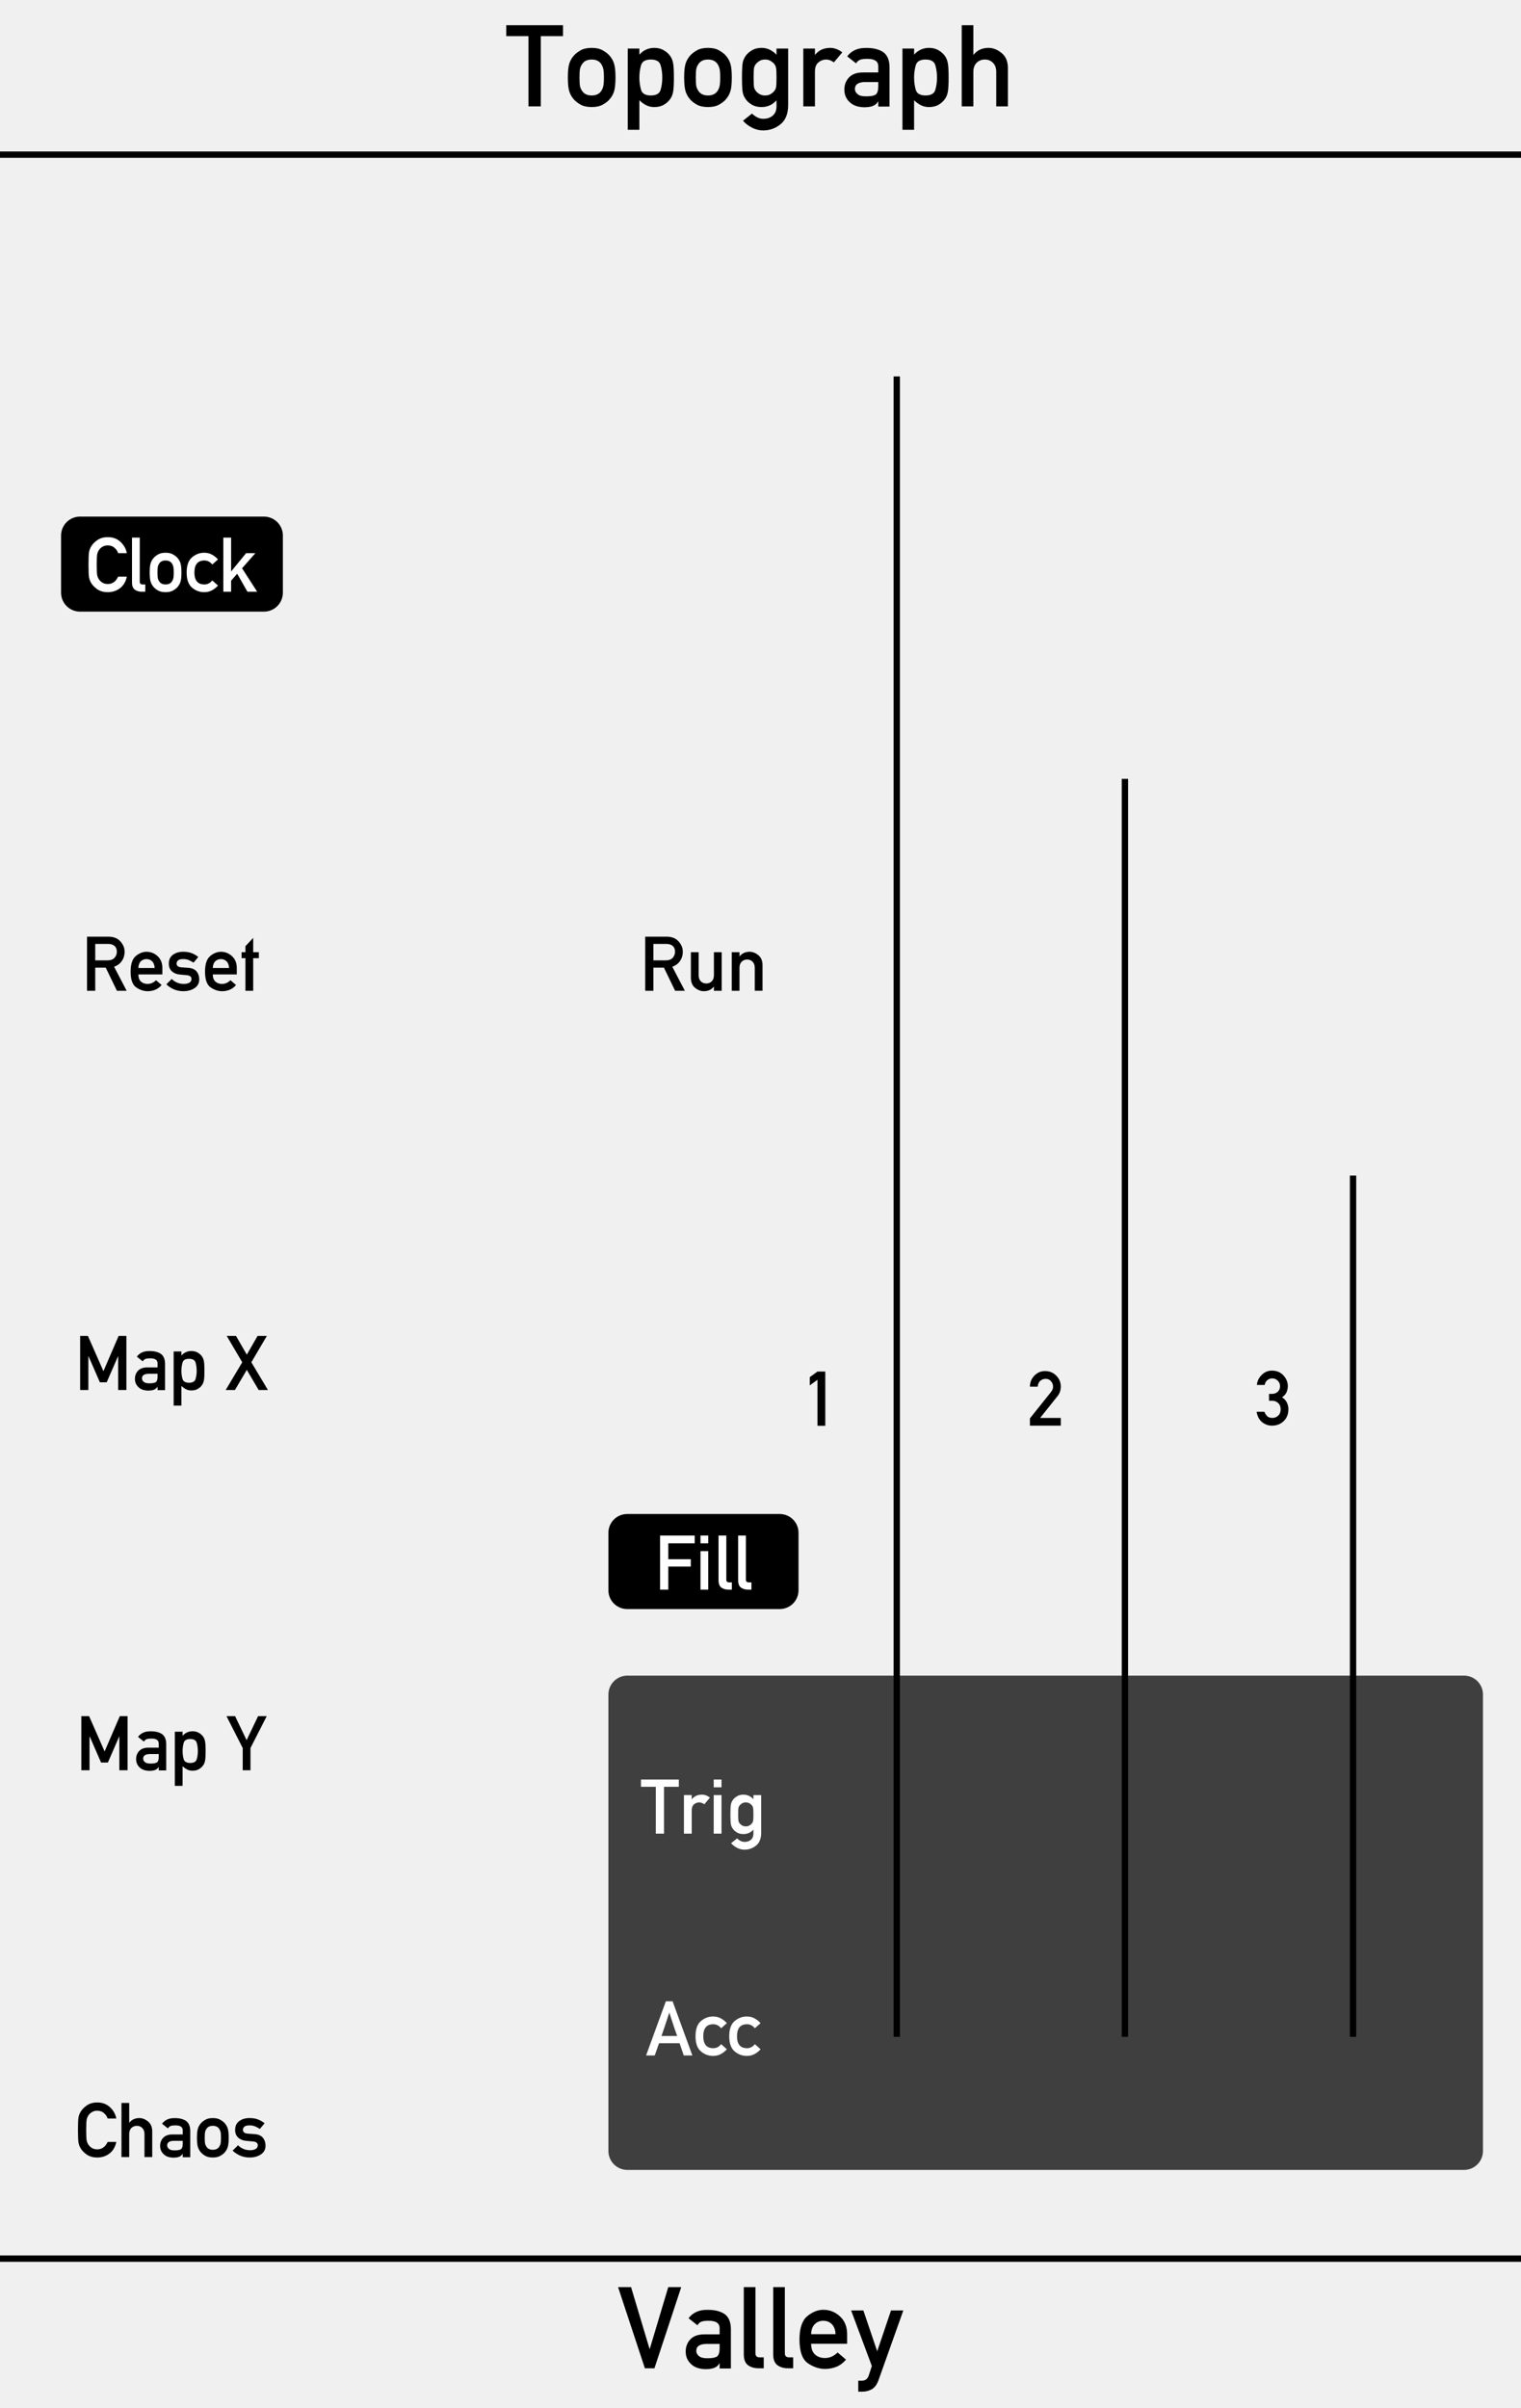 <?xml version="1.0" encoding="UTF-8" standalone="no"?>
<!-- Generator: Adobe Illustrator 19.0.0, SVG Export Plug-In . SVG Version: 6.00 Build 0)  -->

<svg
   xmlns:dc="http://purl.org/dc/elements/1.1/"
   xmlns:cc="http://creativecommons.org/ns#"
   xmlns:rdf="http://www.w3.org/1999/02/22-rdf-syntax-ns#"
   xmlns:svg="http://www.w3.org/2000/svg"
   xmlns="http://www.w3.org/2000/svg"
   xmlns:sodipodi="http://sodipodi.sourceforge.net/DTD/sodipodi-0.dtd"
   xmlns:inkscape="http://www.inkscape.org/namespaces/inkscape"
   version="1.1"
   id="svg8"
   inkscape:version="0.92.2 5c3e80d, 2017-08-06"
   sodipodi:docname="TopographPanelWhite.svg"
   x="0px"
   y="0px"
   width="240px"
   height="380px"
   viewBox="-177 230.9 240 380"
   style="enable-background:new -177 230.9 240 380;"
   xml:space="preserve"><defs
     id="defs863" /><style
     type="text/css"
     id="style815">
	.st0{fill:#1D1D1D;}
	.st1{fill:none;stroke:#FFFFFF;stroke-miterlimit:10;}
	.st2{fill:#3F3F3F;}
	.st3{fill:#FFE100;}
	.st4{fill:#FFFFFF;}
	.st5{font-family:'AlteDIN1451Mittelschrift';}
	.st6{font-size:18px;}
	.st7{font-size:12px;}
</style><path
     style="fill:#f0f0f0;fill-opacity:1"
     d="M -177,230.9 H 63 v 380 h -240 z"
     id="rect817" /><sodipodi:namedview
     inkscape:snap-bbox-edge-midpoints="true"
     inkscape:document-units="mm"
     inkscape:window-y="1"
     inkscape:bbox-nodes="true"
     inkscape:window-x="0"
     inkscape:snap-bbox="true"
     inkscape:window-width="1920"
     inkscape:snap-page="true"
     inkscape:pageopacity="0.0"
     inkscape:window-height="1151"
     inkscape:window-maximized="1"
     inkscape:pageshadow="2"
     inkscape:current-layer="svg8"
     borderopacity="1.0"
     bordercolor="#666666"
     showgrid="false"
     inkscape:zoom="4.1413608"
     id="base"
     units="px"
     pagecolor="#ffffff"
     inkscape:cx="79.395826"
     inkscape:cy="316.50646"
     showguides="false"
     inkscape:snap-global="true" /><path
     style="fill:none;stroke:#000000;stroke-miterlimit:10;stroke-opacity:1"
     d="M 63,587.3 H -177"
     id="line820" /><path
     style="fill:none;stroke:#000000;stroke-miterlimit:10;stroke-opacity:1"
     d="M 63,255.3 H -177"
     id="line822" /><path
     style="fill:#3f3f3f;fill-opacity:1;stroke-width:1"
     d="M -78,495.3 H 54 c 1.662,0 3,1.338 3,3 V 570.3 c 0,1.662 -1.338,3 -3,3 H -78 c -1.662,0 -3,-1.338 -3,-3 v -72 c 0,-1.662 1.338,-3 3,-3 z"
     id="rect1086" /><path
     style="fill:#000000;fill-opacity:1;stroke-width:1"
     d="m -78.033,469.8 h 24.065 c 1.644,0 2.967,1.323 2.967,2.967 v 9.065 c 0,1.644 -1.323,2.967 -2.967,2.967 H -78.033 C -79.677,484.8 -81,483.477 -81,481.833 v -9.065 c 0,-1.644 1.323,-2.967 2.967,-2.967 z"
     id="rect867" /><g
     aria-label="Topograph"
     transform="matrix(1 0 0 1 -97.153 247.677)"
     style="font-size:18px;font-family:AlteDIN1451Mittelschrift;fill:#000000;fill-opacity:1"
     id="text828"><path
       d="M 3.542,0.009 V -11.074 H 0.035 v -1.723 H 8.991 v 1.723 H 5.484 V 0.009 Z"
       style="font-size:18px;font-family:AlteDIN1451Mittelschrift;fill:#000000;fill-opacity:1"
       id="path1182" /><path
       d="m 9.756,-4.562 q 0,-1.468 0.229,-2.188 0.229,-0.721 0.756,-1.301 0.378,-0.413 1.037,-0.791 0.668,-0.378 1.74,-0.378 1.055,0 1.723,0.378 0.668,0.378 1.046,0.791 0.527,0.58 0.756,1.301 0.229,0.721 0.229,2.188 0,1.494 -0.229,2.215 -0.229,0.721 -0.756,1.301 -0.378,0.422 -1.046,0.791 -0.668,0.369 -1.723,0.369 -1.072,0 -1.74,-0.369 -0.659,-0.369 -1.037,-0.791 Q 10.213,-1.626 9.984,-2.347 9.756,-3.067 9.756,-4.562 Z m 5.687,0.018 q 0,-0.993 -0.105,-1.397 -0.097,-0.404 -0.343,-0.773 -0.483,-0.668 -1.477,-0.668 -1.011,0 -1.477,0.668 -0.264,0.369 -0.36,0.773 -0.088,0.404 -0.088,1.38 0,1.002 0.088,1.415 0.097,0.404 0.36,0.765 0.466,0.668 1.477,0.668 0.993,0 1.477,-0.668 0.246,-0.36 0.343,-0.765 0.105,-0.404 0.105,-1.397 z"
       style="font-size:18px;font-family:AlteDIN1451Mittelschrift;fill:#000000;fill-opacity:1"
       id="path1184" /><path
       d="M 19.204,3.7 V -9.114 h 1.837 V -8.156 q 0.958,-1.063 2.355,-1.063 0.835,0 1.441,0.343 0.606,0.334 1.002,0.844 0.378,0.492 0.51,1.151 0.141,0.65 0.141,2.338 0,1.679 -0.141,2.338 -0.132,0.659 -0.51,1.143 -0.396,0.519 -1.002,0.853 -0.606,0.325 -1.441,0.325 -0.712,0 -1.283,-0.29 -0.562,-0.29 -1.072,-0.782 V 3.7 Z m 3.639,-5.414 q 1.292,0 1.547,-0.888 0.264,-0.888 0.264,-1.942 0,-1.055 -0.264,-1.942 -0.255,-0.896 -1.547,-0.896 -1.292,0 -1.547,0.923 -0.255,0.923 -0.255,1.916 0,0.993 0.255,1.916 0.255,0.914 1.547,0.914 z"
       style="font-size:18px;font-family:AlteDIN1451Mittelschrift;fill:#000000;fill-opacity:1"
       id="path1186" /><path
       d="m 28.107,-4.562 q 0,-1.468 0.229,-2.188 0.229,-0.721 0.756,-1.301 0.378,-0.413 1.037,-0.791 0.668,-0.378 1.74,-0.378 1.055,0 1.723,0.378 0.668,0.378 1.046,0.791 0.527,0.58 0.756,1.301 0.229,0.721 0.229,2.188 0,1.494 -0.229,2.215 -0.229,0.721 -0.756,1.301 -0.378,0.422 -1.046,0.791 -0.668,0.369 -1.723,0.369 -1.072,0 -1.74,-0.369 -0.659,-0.369 -1.037,-0.791 -0.527,-0.58 -0.756,-1.301 -0.229,-0.721 -0.229,-2.215 z m 5.687,0.018 q 0,-0.993 -0.105,-1.397 -0.097,-0.404 -0.343,-0.773 -0.483,-0.668 -1.477,-0.668 -1.011,0 -1.477,0.668 -0.264,0.369 -0.36,0.773 -0.088,0.404 -0.088,1.38 0,1.002 0.088,1.415 0.097,0.404 0.36,0.765 0.466,0.668 1.477,0.668 0.993,0 1.477,-0.668 0.246,-0.36 0.343,-0.765 0.105,-0.404 0.105,-1.397 z"
       style="font-size:18px;font-family:AlteDIN1451Mittelschrift;fill:#000000;fill-opacity:1"
       id="path1188" /><path
       d="m 42.68,0 v -0.94 q -0.958,1.055 -2.355,1.055 -0.896,0 -1.503,-0.352 -0.598,-0.36 -0.905,-0.756 -0.396,-0.51 -0.545,-1.081 -0.141,-0.571 -0.141,-2.47 0,-1.898 0.141,-2.47 0.149,-0.571 0.545,-1.09 0.308,-0.387 0.905,-0.747 0.606,-0.369 1.503,-0.369 1.336,0 2.355,1.081 v -0.976 h 1.837 v 8.912 q 0,2.057 -1.204,3.032 -1.195,0.976 -2.751,0.976 -0.879,0 -1.723,-0.422 -0.844,-0.422 -1.45,-1.107 L 38.812,1.143 q 0.334,0.334 0.791,0.58 0.466,0.246 0.993,0.246 0.914,0 1.494,-0.51 Q 42.68,0.949 42.68,0 Z m -3.612,-4.544 q 0,1.099 0.053,1.459 0.062,0.36 0.308,0.668 0.185,0.246 0.545,0.475 0.36,0.229 0.914,0.229 0.536,0 0.888,-0.229 0.36,-0.229 0.554,-0.475 0.237,-0.308 0.29,-0.668 0.062,-0.36 0.062,-1.459 0,-1.099 -0.062,-1.459 -0.053,-0.36 -0.29,-0.677 -0.193,-0.237 -0.554,-0.466 -0.352,-0.237 -0.888,-0.237 -0.554,0 -0.914,0.237 -0.36,0.229 -0.545,0.466 -0.246,0.316 -0.308,0.677 -0.053,0.36 -0.053,1.459 z"
       style="font-size:18px;font-family:AlteDIN1451Mittelschrift;fill:#000000;fill-opacity:1"
       id="path1190" /><path
       d="M 46.907,0.009 V -9.114 h 1.837 v 0.976 h 0.035 q 0.853,-1.081 2.373,-1.081 1.002,0 1.907,0.703 l -1.327,1.582 q -0.598,-0.448 -1.213,-0.448 -0.677,0 -1.23,0.457 -0.545,0.448 -0.545,1.45 v 5.484 z"
       style="font-size:18px;font-family:AlteDIN1451Mittelschrift;fill:#000000;fill-opacity:1"
       id="path1192" /><path
       d="m 58.737,0.044 v -0.809 h -0.035 q -0.255,0.475 -0.765,0.686 -0.545,0.229 -1.424,0.229 -1.512,-0.035 -2.285,-0.809 -0.844,-0.773 -0.844,-1.978 0,-1.143 0.729,-1.916 0.729,-0.773 2.153,-0.791 h 2.47 v -0.967 q 0.009,-1.213 -1.819,-1.178 -0.633,0 -1.055,0.141 -0.413,0.185 -0.624,0.571 l -1.406,-1.107 q 1.02,-1.362 2.997,-1.327 1.661,-0.018 2.672,0.65 0.993,0.694 1.011,2.355 v 6.249 z m 0,-3.208 v -0.668 h -2.136 q -1.564,0.044 -1.547,1.107 0,0.457 0.404,0.791 0.387,0.36 1.274,0.36 1.125,0.018 1.582,-0.272 0.422,-0.29 0.422,-1.318 z"
       style="font-size:18px;font-family:AlteDIN1451Mittelschrift;fill:#000000;fill-opacity:1"
       id="path1194" /><path
       d="M 62.552,3.7 V -9.114 h 1.837 V -8.156 q 0.958,-1.063 2.355,-1.063 0.835,0 1.441,0.343 0.606,0.334 1.002,0.844 0.378,0.492 0.51,1.151 0.141,0.65 0.141,2.338 0,1.679 -0.141,2.338 -0.132,0.659 -0.51,1.143 -0.396,0.519 -1.002,0.853 -0.606,0.325 -1.441,0.325 -0.712,0 -1.283,-0.29 -0.562,-0.29 -1.072,-0.782 V 3.7 Z m 3.639,-5.414 q 1.292,0 1.547,-0.888 0.264,-0.888 0.264,-1.942 0,-1.055 -0.264,-1.942 -0.255,-0.896 -1.547,-0.896 -1.292,0 -1.547,0.923 -0.255,0.923 -0.255,1.916 0,0.993 0.255,1.916 0.255,0.914 1.547,0.914 z"
       style="font-size:18px;font-family:AlteDIN1451Mittelschrift;fill:#000000;fill-opacity:1"
       id="path1196" /><path
       d="M 71.903,0.009 V -12.797 h 1.837 v 4.658 h 0.035 q 0.853,-1.081 2.373,-1.081 1.063,0 2.048,0.809 0.993,0.809 0.993,2.355 V 0.009 H 77.353 V -5.423 q 0,-0.923 -0.519,-1.441 -0.51,-0.519 -1.274,-0.519 -0.791,0 -1.31,0.519 -0.51,0.519 -0.51,1.441 v 5.432 z"
       style="font-size:18px;font-family:AlteDIN1451Mittelschrift;fill:#000000;fill-opacity:1"
       id="path1198" /></g><g
     aria-label="Valley"
     transform="matrix(1 0 0 1 -79.508 604.591)"
     style="font-size:18px;font-family:AlteDIN1451Mittelschrift;fill:#000000;fill-opacity:1"
     id="text830"><path
       d="M 4.263,0.009 0.035,-12.797 H 2.083 l 2.918,9.747 h 0.035 L 7.954,-12.797 H 10.002 L 5.774,0.009 Z"
       style="font-size:18px;font-family:AlteDIN1451Mittelschrift;fill:#000000;fill-opacity:1"
       id="path1118" /><path
       d="m 16.058,0.044 v -0.809 h -0.035 q -0.255,0.475 -0.765,0.686 -0.545,0.229 -1.424,0.229 -1.512,-0.035 -2.285,-0.809 -0.844,-0.773 -0.844,-1.978 0,-1.143 0.729,-1.916 0.729,-0.773 2.153,-0.791 h 2.47 v -0.967 q 0.009,-1.213 -1.819,-1.178 -0.633,0 -1.055,0.141 -0.413,0.185 -0.624,0.571 l -1.406,-1.107 q 1.02,-1.362 2.997,-1.327 1.661,-0.018 2.672,0.65 0.993,0.694 1.011,2.355 v 6.249 z m 0,-3.208 v -0.668 h -2.136 q -1.564,0.044 -1.547,1.107 0,0.457 0.404,0.791 0.387,0.36 1.274,0.36 1.125,0.018 1.582,-0.272 0.422,-0.29 0.422,-1.318 z"
       style="font-size:18px;font-family:AlteDIN1451Mittelschrift;fill:#000000;fill-opacity:1"
       id="path1120" /><path
       d="M 19.872,-2.197 V -12.797 h 1.837 v 10.45 q 0,0.633 0.686,0.633 h 0.624 v 1.723 h -0.809 q -1.002,0 -1.67,-0.483 -0.668,-0.492 -0.668,-1.723 z"
       style="font-size:18px;font-family:AlteDIN1451Mittelschrift;fill:#000000;fill-opacity:1"
       id="path1122" /><path
       d="M 24.513,-2.197 V -12.797 h 1.837 v 10.45 q 0,0.633 0.686,0.633 h 0.624 v 1.723 h -0.809 q -1.002,0 -1.67,-0.483 -0.668,-0.492 -0.668,-1.723 z"
       style="font-size:18px;font-family:AlteDIN1451Mittelschrift;fill:#000000;fill-opacity:1"
       id="path1124" /><path
       d="m 36.176,-3.858 h -5.678 q 0,1.125 0.606,1.688 0.615,0.562 1.564,0.562 1.134,0 2.004,-0.879 L 36,-1.354 q -0.677,0.791 -1.529,1.134 -0.844,0.334 -1.767,0.334 -1.406,0 -2.725,-0.905 -1.318,-0.914 -1.318,-3.727 0,-2.663 1.213,-3.683 1.222,-1.02 2.549,-1.02 1.503,0 2.628,1.046 1.125,1.037 1.125,2.804 z m -5.678,-1.512 h 3.85 q -0.044,-1.028 -0.58,-1.573 -0.536,-0.545 -1.345,-0.545 -0.817,0 -1.362,0.545 -0.536,0.545 -0.562,1.573 z"
       style="font-size:18px;font-family:AlteDIN1451Mittelschrift;fill:#000000;fill-opacity:1"
       id="path1126" /><path
       d="M 40.078,-0.343 36.809,-9.114 h 1.934 l 2.162,6.39 h 0.035 l 2.162,-6.39 h 1.942 L 41.124,1.898 Q 40.737,2.953 40.061,3.322 39.384,3.7 38.549,3.7 H 37.934 V 1.969 h 0.545 q 0.826,0 1.099,-0.791 z"
       style="font-size:18px;font-family:AlteDIN1451Mittelschrift;fill:#000000;fill-opacity:1"
       id="path1128" /></g><g
     aria-label="Map X"
     transform="matrix(1 0 0 1 -165.261 450.23)"
     style="font-size:12px;font-family:AlteDIN1451Mittelschrift;fill:#000000;fill-opacity:1"
     id="text832"><path
       d="M 0.908,0.006 V -8.531 H 2.133 L 4.582,-2.965 6.979,-8.531 H 8.203 V 0.006 H 6.908 V -5.32 H 6.885 L 5.098,-1.213 H 4.02 L 2.232,-5.32 H 2.203 v 5.326 z"
       style="font-size:12px;font-family:AlteDIN1451Mittelschrift;fill:#000000;fill-opacity:1"
       id="path1151" /><path
       d="m 13.119,0.029 v -0.539 h -0.023 q -0.17,0.316 -0.51,0.457 -0.363,0.152 -0.949,0.152 -1.008,-0.023 -1.523,-0.539 -0.562,-0.516 -0.562,-1.318 0,-0.762 0.486,-1.277 0.486,-0.516 1.436,-0.527 h 1.646 v -0.645 q 0.006,-0.809 -1.213,-0.785 -0.422,0 -0.703,0.094 -0.275,0.123 -0.416,0.381 L 9.85,-5.256 q 0.68,-0.908 1.998,-0.885 1.107,-0.012 1.781,0.434 0.662,0.463 0.674,1.57 v 4.166 z m 0,-2.139 v -0.445 h -1.424 q -1.043,0.029 -1.031,0.738 0,0.305 0.27,0.527 0.258,0.24 0.85,0.24 0.75,0.012 1.055,-0.182 0.281,-0.193 0.281,-0.879 z"
       style="font-size:12px;font-family:AlteDIN1451Mittelschrift;fill:#000000;fill-opacity:1"
       id="path1153" /><path
       d="m 15.662,2.467 v -8.543 h 1.225 V -5.438 q 0.639,-0.709 1.57,-0.709 0.557,0 0.961,0.229 0.404,0.223 0.668,0.562 0.252,0.328 0.34,0.768 0.094,0.434 0.094,1.559 0,1.119 -0.094,1.559 -0.088,0.439 -0.34,0.762 -0.264,0.346 -0.668,0.568 -0.404,0.217 -0.961,0.217 -0.475,0 -0.855,-0.193 -0.375,-0.193 -0.715,-0.521 V 2.467 Z m 2.426,-3.609 q 0.861,0 1.031,-0.592 0.176,-0.592 0.176,-1.295 0,-0.703 -0.176,-1.295 -0.17,-0.598 -1.031,-0.598 -0.861,0 -1.031,0.615 -0.17,0.615 -0.17,1.277 0,0.662 0.17,1.277 0.17,0.609 1.031,0.609 z"
       style="font-size:12px;font-family:AlteDIN1451Mittelschrift;fill:#000000;fill-opacity:1"
       id="path1155" /><path
       d="m 29.074,0.006 -1.869,-3.176 -1.875,3.176 H 23.871 L 26.484,-4.371 24.035,-8.531 H 25.5 l 1.705,2.959 1.699,-2.959 h 1.465 l -2.449,4.16 2.619,4.377 z"
       style="font-size:12px;font-family:AlteDIN1451Mittelschrift;fill:#000000;fill-opacity:1"
       id="path1157" /></g><g
     aria-label="Map Y"
     transform="matrix(1 0 0 1 -165.075 510.23)"
     style="font-size:12px;font-family:AlteDIN1451Mittelschrift;fill:#000000;fill-opacity:1"
     id="text834"><path
       d="M 0.908,0.006 V -8.531 H 2.133 L 4.582,-2.965 6.979,-8.531 H 8.203 V 0.006 H 6.908 V -5.32 H 6.885 L 5.098,-1.213 H 4.02 L 2.232,-5.32 H 2.203 v 5.326 z"
       style="font-size:12px;font-family:AlteDIN1451Mittelschrift;fill:#000000;fill-opacity:1"
       id="path1142" /><path
       d="m 13.119,0.029 v -0.539 h -0.023 q -0.17,0.316 -0.51,0.457 -0.363,0.152 -0.949,0.152 -1.008,-0.023 -1.523,-0.539 -0.562,-0.516 -0.562,-1.318 0,-0.762 0.486,-1.277 0.486,-0.516 1.436,-0.527 h 1.646 v -0.645 q 0.006,-0.809 -1.213,-0.785 -0.422,0 -0.703,0.094 -0.275,0.123 -0.416,0.381 L 9.85,-5.256 q 0.68,-0.908 1.998,-0.885 1.107,-0.012 1.781,0.434 0.662,0.463 0.674,1.57 v 4.166 z m 0,-2.139 v -0.445 h -1.424 q -1.043,0.029 -1.031,0.738 0,0.305 0.27,0.527 0.258,0.24 0.85,0.24 0.75,0.012 1.055,-0.182 0.281,-0.193 0.281,-0.879 z"
       style="font-size:12px;font-family:AlteDIN1451Mittelschrift;fill:#000000;fill-opacity:1"
       id="path1144" /><path
       d="m 15.662,2.467 v -8.543 h 1.225 V -5.438 q 0.639,-0.709 1.57,-0.709 0.557,0 0.961,0.229 0.404,0.223 0.668,0.562 0.252,0.328 0.34,0.768 0.094,0.434 0.094,1.559 0,1.119 -0.094,1.559 -0.088,0.439 -0.34,0.762 -0.264,0.346 -0.668,0.568 -0.404,0.217 -0.961,0.217 -0.475,0 -0.855,-0.193 -0.375,-0.193 -0.715,-0.521 V 2.467 Z m 2.426,-3.609 q 0.861,0 1.031,-0.592 0.176,-0.592 0.176,-1.295 0,-0.703 -0.176,-1.295 -0.17,-0.598 -1.031,-0.598 -0.861,0 -1.031,0.615 -0.17,0.615 -0.17,1.277 0,0.662 0.17,1.277 0.17,0.609 1.031,0.609 z"
       style="font-size:12px;font-family:AlteDIN1451Mittelschrift;fill:#000000;fill-opacity:1"
       id="path1146" /><path
       d="M 26.373,0.006 V -3.504 L 23.812,-8.531 h 1.359 l 1.816,3.791 1.811,-3.791 h 1.365 l -2.566,5.027 v 3.51 z"
       style="font-size:12px;font-family:AlteDIN1451Mittelschrift;fill:#000000;fill-opacity:1"
       id="path1148" /></g><g
     aria-label="Chaos"
     transform="matrix(1 0 0 1 -165.316 571.265)"
     style="font-size:12px;font-family:AlteDIN1451Mittelschrift;fill:#000000;fill-opacity:1"
     id="text836"><path
       d="m 5.303,-2.379 h 1.365 q -0.252,1.195 -1.078,1.828 -0.826,0.627 -1.922,0.627 -1.008,0 -1.693,-0.48 Q 1.295,-0.891 0.996,-1.453 0.785,-1.828 0.703,-2.273 0.621,-2.719 0.621,-4.26 q 0,-1.541 0.082,-1.986 0.082,-0.445 0.293,-0.82 0.299,-0.557 0.979,-1.049 0.686,-0.492 1.693,-0.492 1.213,0 2.004,0.75 0.797,0.744 0.996,1.781 H 5.303 Q 5.145,-6.568 4.711,-6.938 4.283,-7.307 3.668,-7.307 q -0.457,0 -0.791,0.188 -0.334,0.188 -0.527,0.434 -0.252,0.328 -0.346,0.721 -0.088,0.393 -0.088,1.705 0,1.318 0.088,1.711 0.094,0.393 0.346,0.709 0.193,0.258 0.527,0.445 0.334,0.182 0.791,0.182 1.078,0 1.635,-1.166 z"
       style="font-size:12px;font-family:AlteDIN1451Mittelschrift;fill:#000000;fill-opacity:1"
       id="path1131" /><path
       d="M 7.482,0.006 V -8.531 h 1.225 v 3.105 h 0.023 q 0.568,-0.721 1.582,-0.721 0.709,0 1.365,0.539 0.662,0.539 0.662,1.57 v 4.043 h -1.225 V -3.615 q 0,-0.615 -0.346,-0.961 -0.34,-0.346 -0.85,-0.346 -0.527,0 -0.873,0.346 -0.34,0.346 -0.34,0.961 v 3.621 z"
       style="font-size:12px;font-family:AlteDIN1451Mittelschrift;fill:#000000;fill-opacity:1"
       id="path1133" /><path
       d="m 17.15,0.029 v -0.539 h -0.023 q -0.17,0.316 -0.51,0.457 -0.363,0.152 -0.949,0.152 -1.008,-0.023 -1.523,-0.539 -0.562,-0.516 -0.562,-1.318 0,-0.762 0.486,-1.277 0.486,-0.516 1.436,-0.527 h 1.646 v -0.645 q 0.006,-0.809 -1.213,-0.785 -0.422,0 -0.703,0.094 -0.275,0.123 -0.416,0.381 l -0.938,-0.738 q 0.68,-0.908 1.998,-0.885 1.107,-0.012 1.781,0.434 0.662,0.463 0.674,1.57 v 4.166 z m 0,-2.139 v -0.445 h -1.424 q -1.043,0.029 -1.031,0.738 0,0.305 0.27,0.527 0.258,0.24 0.85,0.24 0.75,0.012 1.055,-0.182 0.281,-0.193 0.281,-0.879 z"
       style="font-size:12px;font-family:AlteDIN1451Mittelschrift;fill:#000000;fill-opacity:1"
       id="path1135" /><path
       d="m 19.395,-3.041 q 0,-0.979 0.152,-1.459 0.152,-0.48 0.504,-0.867 0.252,-0.275 0.691,-0.527 0.445,-0.252 1.16,-0.252 0.703,0 1.148,0.252 0.445,0.252 0.697,0.527 0.352,0.387 0.504,0.867 0.152,0.48 0.152,1.459 0,0.996 -0.152,1.477 -0.152,0.48 -0.504,0.867 -0.252,0.281 -0.697,0.527 -0.445,0.246 -1.148,0.246 -0.715,0 -1.16,-0.246 -0.439,-0.246 -0.691,-0.527 -0.352,-0.387 -0.504,-0.867 -0.152,-0.48 -0.152,-1.477 z m 3.791,0.012 q 0,-0.662 -0.07,-0.932 -0.064,-0.27 -0.229,-0.516 -0.322,-0.445 -0.984,-0.445 -0.674,0 -0.984,0.445 -0.176,0.246 -0.24,0.516 -0.059,0.27 -0.059,0.92 0,0.668 0.059,0.943 0.064,0.27 0.24,0.51 0.311,0.445 0.984,0.445 0.662,0 0.984,-0.445 0.164,-0.24 0.229,-0.51 0.07,-0.27 0.07,-0.932 z"
       style="font-size:12px;font-family:AlteDIN1451Mittelschrift;fill:#000000;fill-opacity:1"
       id="path1137" /><path
       d="m 25.02,-1.008 0.855,-0.844 q 0.797,0.779 1.916,0.779 0.521,0 0.861,-0.193 0.34,-0.199 0.34,-0.586 0,-0.533 -0.744,-0.598 l -1.078,-0.1 q -0.756,-0.059 -1.254,-0.498 -0.498,-0.439 -0.498,-1.225 0,-0.926 0.65,-1.4 0.65,-0.475 1.617,-0.475 0.797,0 1.365,0.229 0.568,0.223 1.02,0.598 l -0.756,0.891 q -0.363,-0.246 -0.75,-0.404 -0.387,-0.158 -0.879,-0.158 -0.586,0 -0.814,0.211 -0.229,0.205 -0.229,0.521 0,0.199 0.17,0.369 0.17,0.17 0.633,0.205 l 1.008,0.07 q 0.943,0.064 1.354,0.586 0.41,0.516 0.41,1.236 0,0.896 -0.732,1.383 -0.732,0.486 -1.787,0.486 -1.518,0 -2.678,-1.084 z"
       style="font-size:12px;font-family:AlteDIN1451Mittelschrift;fill:#000000;fill-opacity:1"
       id="path1139" /></g><path
     style="fill:none;stroke:#000000;stroke-miterlimit:10;stroke-opacity:1"
     d="m -35.5,290.3 v 262"
     id="line838"
     inkscape:connector-curvature="0" /><path
     style="fill:none;stroke:#000000;stroke-miterlimit:10;stroke-opacity:1"
     d="m 0.5,353.8 v 198.5"
     id="line840"
     inkscape:connector-curvature="0" /><path
     style="fill:none;stroke:#000000;stroke-miterlimit:10;stroke-opacity:1"
     d="m 36.5,416.4 v 135.9"
     id="line842"
     inkscape:connector-curvature="0" /><g
     aria-label="1"
     transform="translate(-50.025,455.854)"
     style="font-size:12px;font-family:AlteDIN1451Mittelschrift;fill:#ffffff"
     id="text844"><path
       d="m 2.016,0.023 v -7.26 l -1.219,0.891 V -7.646 L 2.016,-8.531 h 1.23 v 8.555 z"
       style="font-size:12px;font-family:AlteDIN1451Mittelschrift;fill:#000000;fill-opacity:1"
       id="path1271"
       inkscape:connector-curvature="0" /></g><g
     aria-label="2"
     transform="translate(-14.88,455.853)"
     style="font-size:12px;font-family:AlteDIN1451Mittelschrift;fill:#000000;fill-opacity:1"
     id="text846"><path
       d="M 0.393,0.006 V -1.143 L 3.732,-5.32 q 0.193,-0.246 0.252,-0.451 0.059,-0.205 0.059,-0.398 0,-0.445 -0.316,-0.826 -0.316,-0.387 -0.861,-0.387 -0.498,0 -0.855,0.334 -0.352,0.328 -0.393,0.902 H 0.393 q 0.006,-1.037 0.709,-1.746 0.703,-0.715 1.67,-0.715 1.066,0 1.775,0.721 0.715,0.715 0.715,1.729 0,0.867 -0.51,1.5 l -2.748,3.445 h 3.258 v 1.219 z"
       style="font-size:12px;font-family:AlteDIN1451Mittelschrift;fill:#000000;fill-opacity:1"
       id="path1274"
       inkscape:connector-curvature="0" /></g><g
     aria-label="3"
     transform="translate(21.12,455.783)"
     style="font-size:12px;font-family:AlteDIN1451Mittelschrift;fill:#000000;fill-opacity:1"
     id="text848"><path
       d="m 2.121,-3.855 v -1.078 h 0.422 q 0.609,0 0.961,-0.34 0.357,-0.346 0.357,-0.873 0,-0.521 -0.369,-0.879 -0.369,-0.357 -0.879,-0.357 -0.387,0 -0.732,0.258 -0.346,0.258 -0.445,0.773 H 0.211 Q 0.281,-7.254 0.967,-7.928 1.652,-8.607 2.566,-8.607 q 1.143,0 1.828,0.756 0.691,0.75 0.691,1.682 0,0.492 -0.193,0.961 -0.193,0.463 -0.721,0.803 0.539,0.346 0.773,0.85 0.234,0.504 0.234,1.02 0,1.195 -0.75,1.904 -0.75,0.709 -1.84,0.709 -0.867,0 -1.564,-0.557 Q 0.334,-1.043 0.164,-2.115 h 1.225 q 0.17,0.439 0.457,0.709 0.287,0.264 0.814,0.264 0.51,0 0.902,-0.357 0.393,-0.363 0.393,-0.996 0,-0.639 -0.393,-0.996 -0.387,-0.363 -0.926,-0.363 z"
       style="font-size:12px;font-family:AlteDIN1451Mittelschrift;fill:#000000;fill-opacity:1"
       id="path1277"
       inkscape:connector-curvature="0" /></g><g
     aria-label="Reset"
     transform="matrix(1 0 0 1 -164.177 387.23)"
     style="font-size:12px;font-family:AlteDIN1451Mittelschrift;fill:#000000;fill-opacity:1"
     id="text850"><path
       d="m 2.203,-7.383 v 2.59 h 1.957 q 0.727,0 1.09,-0.404 0.363,-0.404 0.363,-0.949 0,-0.65 -0.434,-0.973 Q 4.816,-7.383 4.236,-7.383 Z M 0.908,0.006 V -8.531 H 4.248 q 1.096,0 1.734,0.562 0.357,0.311 0.604,0.779 0.252,0.469 0.252,1.043 0,0.826 -0.445,1.465 -0.439,0.633 -1.213,0.896 L 7.16,0.006 H 5.625 L 3.861,-3.639 H 2.203 v 3.645 z"
       style="font-size:12px;font-family:AlteDIN1451Mittelschrift;fill:#000000;fill-opacity:1"
       id="path1160" /><path
       d="M 12.797,-2.572 H 9.012 q 0,0.75 0.404,1.125 0.41,0.375 1.043,0.375 0.756,0 1.336,-0.586 l 0.885,0.756 Q 12.229,-0.375 11.66,-0.146 q -0.562,0.223 -1.178,0.223 -0.938,0 -1.816,-0.604 -0.879,-0.609 -0.879,-2.484 0,-1.775 0.809,-2.455 0.814,-0.68 1.699,-0.68 1.002,0 1.752,0.697 0.75,0.691 0.75,1.869 z M 9.012,-3.58 h 2.566 q -0.029,-0.686 -0.387,-1.049 -0.357,-0.363 -0.896,-0.363 -0.545,0 -0.908,0.363 -0.357,0.363 -0.375,1.049 z"
       style="font-size:12px;font-family:AlteDIN1451Mittelschrift;fill:#000000;fill-opacity:1"
       id="path1162" /><path
       d="m 13.418,-1.008 0.855,-0.844 q 0.797,0.779 1.916,0.779 0.521,0 0.861,-0.193 0.34,-0.199 0.34,-0.586 0,-0.533 -0.744,-0.598 l -1.078,-0.1 q -0.756,-0.059 -1.254,-0.498 -0.498,-0.439 -0.498,-1.225 0,-0.926 0.65,-1.4 0.65,-0.475 1.617,-0.475 0.797,0 1.365,0.229 0.568,0.223 1.02,0.598 l -0.756,0.891 q -0.363,-0.246 -0.75,-0.404 -0.387,-0.158 -0.879,-0.158 -0.586,0 -0.814,0.211 -0.229,0.205 -0.229,0.521 0,0.199 0.17,0.369 0.17,0.17 0.633,0.205 l 1.008,0.07 q 0.943,0.064 1.354,0.586 0.41,0.516 0.41,1.236 0,0.896 -0.732,1.383 -0.732,0.486 -1.787,0.486 -1.518,0 -2.678,-1.084 z"
       style="font-size:12px;font-family:AlteDIN1451Mittelschrift;fill:#000000;fill-opacity:1"
       id="path1164" /><path
       d="m 24.539,-2.572 h -3.785 q 0,0.75 0.404,1.125 0.41,0.375 1.043,0.375 0.756,0 1.336,-0.586 l 0.885,0.756 Q 23.971,-0.375 23.402,-0.146 q -0.562,0.223 -1.178,0.223 -0.938,0 -1.816,-0.604 -0.879,-0.609 -0.879,-2.484 0,-1.775 0.809,-2.455 0.814,-0.68 1.699,-0.68 1.002,0 1.752,0.697 0.75,0.691 0.75,1.869 z m -3.785,-1.008 h 2.566 q -0.029,-0.686 -0.387,-1.049 -0.357,-0.363 -0.896,-0.363 -0.545,0 -0.908,0.363 -0.357,0.363 -0.375,1.049 z"
       style="font-size:12px;font-family:AlteDIN1451Mittelschrift;fill:#000000;fill-opacity:1"
       id="path1166" /><path
       d="M 25.904,0.012 V -5.139 h -0.609 v -0.938 h 0.609 V -7.031 l 1.225,-1.307 v 2.262 h 0.891 v 0.938 h -0.891 v 5.15 z"
       style="font-size:12px;font-family:AlteDIN1451Mittelschrift;fill:#000000;fill-opacity:1"
       id="path1168" /></g><g
     aria-label="Run"
     transform="matrix(1 0 0 1 -76.099 387.23)"
     style="font-size:12px;font-family:AlteDIN1451Mittelschrift;fill:#000000;fill-opacity:1"
     id="text852"><path
       d="m 2.203,-7.383 v 2.59 h 1.957 q 0.727,0 1.09,-0.404 0.363,-0.404 0.363,-0.949 0,-0.65 -0.434,-0.973 Q 4.816,-7.383 4.236,-7.383 Z M 0.908,0.006 V -8.531 H 4.248 q 1.096,0 1.734,0.562 0.357,0.311 0.604,0.779 0.252,0.469 0.252,1.043 0,0.826 -0.445,1.465 -0.439,0.633 -1.213,0.896 L 7.16,0.006 H 5.625 L 3.861,-3.639 H 2.203 v 3.645 z"
       style="font-size:12px;font-family:AlteDIN1451Mittelschrift;fill:#000000;fill-opacity:1"
       id="path895" /><path
       d="m 8.115,-2.033 v -4.043 h 1.225 v 3.627 q 0,0.621 0.34,0.967 0.346,0.34 0.873,0.34 0.51,0 0.85,-0.34 0.346,-0.346 0.346,-0.967 v -3.627 h 1.225 v 6.082 h -1.225 v -0.645 h -0.023 q -0.568,0.715 -1.57,0.715 -0.721,0 -1.383,-0.533 -0.656,-0.539 -0.656,-1.576 z"
       style="font-size:12px;font-family:AlteDIN1451Mittelschrift;fill:#000000;fill-opacity:1"
       id="path897" /><path
       d="M 14.561,0.006 V -6.076 h 1.225 v 0.65 h 0.023 q 0.568,-0.721 1.582,-0.721 0.709,0 1.365,0.539 0.662,0.539 0.662,1.57 v 4.043 h -1.225 V -3.615 q 0,-0.615 -0.346,-0.961 -0.34,-0.346 -0.85,-0.346 -0.527,0 -0.873,0.346 -0.34,0.346 -0.34,0.961 v 3.621 z"
       style="font-size:12px;font-family:AlteDIN1451Mittelschrift;fill:#000000;fill-opacity:1"
       id="path899" /></g><path
     style="fill:#000000;fill-opacity:1;stroke-width:1"
     d="m -164.365,312.414 h 29 c 1.662,0 3,1.338 3,3 v 9 c 0,1.662 -1.338,3 -3,3 h -29 c -1.662,0 -3,-1.338 -3,-3 v -9 c 0,-1.662 1.338,-3 3,-3 z"
     id="rect1268" /><g
     aria-label="Clock"
     transform="matrix(1 0 0 1 -163.655 324.266)"
     style="font-size:12px;font-family:AlteDIN1451Mittelschrift;fill:#ffffff;fill-opacity:1"
     id="text854"><path
       d="m 5.303,-2.379 h 1.365 q -0.252,1.195 -1.078,1.828 -0.826,0.627 -1.922,0.627 -1.008,0 -1.693,-0.48 Q 1.295,-0.891 0.996,-1.453 0.785,-1.828 0.703,-2.273 0.621,-2.719 0.621,-4.26 q 0,-1.541 0.082,-1.986 0.082,-0.445 0.293,-0.82 0.299,-0.557 0.979,-1.049 0.686,-0.492 1.693,-0.492 1.213,0 2.004,0.75 0.797,0.744 0.996,1.781 H 5.303 Q 5.145,-6.568 4.711,-6.938 4.283,-7.307 3.668,-7.307 q -0.457,0 -0.791,0.188 -0.334,0.188 -0.527,0.434 -0.252,0.328 -0.346,0.721 -0.088,0.393 -0.088,1.705 0,1.318 0.088,1.711 0.094,0.393 0.346,0.709 0.193,0.258 0.527,0.445 0.334,0.182 0.791,0.182 1.078,0 1.635,-1.166 z"
       style="font-size:12px;font-family:AlteDIN1451Mittelschrift;fill:#ffffff;fill-opacity:1"
       id="path1171" /><path
       d="M 7.482,-1.465 V -8.531 h 1.225 v 6.967 q 0,0.422 0.457,0.422 H 9.58 V 0.006 H 9.041 q -0.668,0 -1.113,-0.322 -0.445,-0.328 -0.445,-1.148 z"
       style="font-size:12px;font-family:AlteDIN1451Mittelschrift;fill:#ffffff;fill-opacity:1"
       id="path1173" /><path
       d="m 10.277,-3.041 q 0,-0.979 0.152,-1.459 0.152,-0.48 0.504,-0.867 0.252,-0.275 0.691,-0.527 0.445,-0.252 1.16,-0.252 0.703,0 1.148,0.252 0.445,0.252 0.697,0.527 0.352,0.387 0.504,0.867 0.152,0.48 0.152,1.459 0,0.996 -0.152,1.477 -0.152,0.48 -0.504,0.867 -0.252,0.281 -0.697,0.527 -0.445,0.246 -1.148,0.246 -0.715,0 -1.16,-0.246 -0.439,-0.246 -0.691,-0.527 -0.352,-0.387 -0.504,-0.867 -0.152,-0.48 -0.152,-1.477 z m 3.791,0.012 q 0,-0.662 -0.07,-0.932 -0.064,-0.27 -0.229,-0.516 -0.322,-0.445 -0.984,-0.445 -0.674,0 -0.984,0.445 -0.176,0.246 -0.24,0.516 -0.059,0.27 -0.059,0.92 0,0.668 0.059,0.943 0.064,0.27 0.24,0.51 0.311,0.445 0.984,0.445 0.662,0 0.984,-0.445 0.164,-0.24 0.229,-0.51 0.07,-0.27 0.07,-0.932 z"
       style="font-size:12px;font-family:AlteDIN1451Mittelschrift;fill:#ffffff;fill-opacity:1"
       id="path1175" /><path
       d="m 20.15,-1.781 0.902,0.809 q -0.398,0.457 -0.949,0.756 -0.545,0.293 -1.236,0.293 -1.055,0 -1.91,-0.715 -0.85,-0.721 -0.85,-2.391 0,-1.67 0.85,-2.391 0.855,-0.727 1.91,-0.727 0.691,0 1.236,0.299 0.551,0.299 0.949,0.756 l -0.902,0.803 q -0.516,-0.633 -1.236,-0.633 -1.582,0 -1.582,1.893 0,1.887 1.582,1.887 0.727,0 1.236,-0.639 z"
       style="font-size:12px;font-family:AlteDIN1451Mittelschrift;fill:#ffffff;fill-opacity:1"
       id="path1177" /><path
       d="M 21.896,0.006 V -8.531 h 1.225 v 5.314 h 0.023 l 2.338,-2.859 h 1.465 l -2.098,2.379 2.385,3.703 h -1.535 l -1.617,-2.842 -0.961,1.096 v 1.746 z"
       style="font-size:12px;font-family:AlteDIN1451Mittelschrift;fill:#ffffff;fill-opacity:1"
       id="path1179" /></g><g
     aria-label="Trig"
     transform="matrix(1 0 0 1 -75.882 520.23)"
     style="font-size:12px;font-family:AlteDIN1451Mittelschrift;fill:#ffffff;fill-opacity:1"
     id="text856"><path
       d="M 2.361,0.006 V -7.383 H 0.023 V -8.531 h 5.971 v 1.148 H 3.656 v 7.389 z"
       style="font-size:12px;font-family:AlteDIN1451Mittelschrift;fill:#ffffff;fill-opacity:1"
       id="path1102" /><path
       d="M 6.803,0.006 V -6.076 h 1.225 v 0.65 h 0.023 q 0.568,-0.721 1.582,-0.721 0.668,0 1.271,0.469 l -0.885,1.055 Q 9.621,-4.922 9.211,-4.922 q -0.451,0 -0.82,0.305 -0.363,0.299 -0.363,0.967 v 3.656 z"
       style="font-size:12px;font-family:AlteDIN1451Mittelschrift;fill:#ffffff;fill-opacity:1"
       id="path1104" /><path
       d="M 11.502,0.006 V -6.076 h 1.225 v 6.082 z m 0,-7.312 V -8.531 h 1.225 v 1.225 z"
       style="font-size:12px;font-family:AlteDIN1451Mittelschrift;fill:#ffffff;fill-opacity:1"
       id="path1106" /><path
       d="m 17.766,0 v -0.627 q -0.639,0.703 -1.57,0.703 -0.598,0 -1.002,-0.234 -0.398,-0.24 -0.604,-0.504 -0.264,-0.34 -0.363,-0.721 -0.094,-0.381 -0.094,-1.646 0,-1.266 0.094,-1.646 0.1,-0.381 0.363,-0.727 0.205,-0.258 0.604,-0.498 0.404,-0.246 1.002,-0.246 0.891,0 1.57,0.721 v -0.65 h 1.225 v 5.941 q 0,1.371 -0.803,2.021 -0.797,0.65 -1.834,0.65 -0.586,0 -1.148,-0.281 -0.562,-0.281 -0.967,-0.738 L 15.188,0.762 Q 15.41,0.984 15.715,1.148 16.025,1.312 16.377,1.312 q 0.609,0 0.996,-0.34 Q 17.766,0.633 17.766,0 Z m -2.408,-3.029 q 0,0.732 0.035,0.973 0.041,0.24 0.205,0.445 0.123,0.164 0.363,0.316 0.24,0.152 0.609,0.152 0.357,0 0.592,-0.152 0.24,-0.152 0.369,-0.316 0.158,-0.205 0.193,-0.445 0.041,-0.24 0.041,-0.973 0,-0.732 -0.041,-0.973 -0.035,-0.24 -0.193,-0.451 -0.129,-0.158 -0.369,-0.311 -0.234,-0.158 -0.592,-0.158 -0.369,0 -0.609,0.158 -0.24,0.152 -0.363,0.311 -0.164,0.211 -0.205,0.451 -0.035,0.24 -0.035,0.973 z"
       style="font-size:12px;font-family:AlteDIN1451Mittelschrift;fill:#ffffff;fill-opacity:1"
       id="path1108" /></g><g
     aria-label="Acc"
     transform="matrix(1 0 0 1 -75.064 555.236)"
     style="font-size:12px;font-family:AlteDIN1451Mittelschrift;fill:#ffffff;fill-opacity:1"
     id="text858"><path
       d="M 0.012,0 3.129,-8.543 H 4.195 L 7.312,0 H 5.953 L 5.297,-1.928 H 2.057 L 1.377,0 Z M 2.438,-3.07 H 4.91 Q 4.641,-3.861 4.482,-4.307 4.33,-4.758 4.213,-5.104 4.102,-5.449 3.984,-5.807 3.867,-6.164 3.674,-6.773 3.469,-6.141 3.346,-5.76 3.223,-5.385 3.105,-5.033 2.994,-4.682 2.842,-4.248 2.695,-3.814 2.438,-3.07 Z"
       style="font-size:12px;font-family:AlteDIN1451Mittelschrift;fill:#ffffff;fill-opacity:1"
       id="path1111" /><path
       d="m 11.854,-1.781 0.902,0.809 q -0.398,0.457 -0.949,0.756 -0.545,0.293 -1.236,0.293 -1.055,0 -1.91,-0.715 Q 7.811,-1.359 7.811,-3.029 q 0,-1.67 0.85,-2.391 0.855,-0.727 1.91,-0.727 0.691,0 1.236,0.299 0.551,0.299 0.949,0.756 l -0.902,0.803 q -0.516,-0.633 -1.236,-0.633 -1.582,0 -1.582,1.893 0,1.887 1.582,1.887 0.727,0 1.236,-0.639 z"
       style="font-size:12px;font-family:AlteDIN1451Mittelschrift;fill:#ffffff;fill-opacity:1"
       id="path1113" /><path
       d="m 17.174,-1.781 0.902,0.809 q -0.398,0.457 -0.949,0.756 -0.545,0.293 -1.236,0.293 -1.055,0 -1.91,-0.715 -0.85,-0.721 -0.85,-2.391 0,-1.67 0.85,-2.391 0.855,-0.727 1.91,-0.727 0.691,0 1.236,0.299 0.551,0.299 0.949,0.756 l -0.902,0.803 Q 16.658,-4.922 15.938,-4.922 q -1.582,0 -1.582,1.893 0,1.887 1.582,1.887 0.727,0 1.236,-0.639 z"
       style="font-size:12px;font-family:AlteDIN1451Mittelschrift;fill:#ffffff;fill-opacity:1"
       id="path1115" /></g><g
     aria-label="Fill"
     transform="matrix(1 0 0 1 -73.752 481.73)"
     style="font-size:12px;font-family:AlteDIN1451Mittelschrift;stroke:none;stroke-opacity:1;fill:#ffffff;fill-opacity:1"
     id="text860"><path
       d="M 0.908,0.006 V -8.531 H 6.369 v 1.225 H 2.203 v 2.514 h 3.551 v 1.154 H 2.203 v 3.645 z"
       style="font-size:12px;font-family:AlteDIN1451Mittelschrift;stroke:none;stroke-opacity:1;fill:#ffffff;fill-opacity:1"
       id="path1093" /><path
       d="M 7.283,0.006 V -6.076 h 1.225 v 6.082 z m 0,-7.312 V -8.531 h 1.225 v 1.225 z"
       style="font-size:12px;font-family:AlteDIN1451Mittelschrift;stroke:none;stroke-opacity:1;fill:#ffffff;fill-opacity:1"
       id="path1095" /><path
       d="M 10.131,-1.465 V -8.531 h 1.225 v 6.967 q 0,0.422 0.457,0.422 h 0.416 v 1.148 h -0.539 q -0.668,0 -1.113,-0.322 -0.445,-0.328 -0.445,-1.148 z"
       style="font-size:12px;font-family:AlteDIN1451Mittelschrift;stroke:none;stroke-opacity:1;fill:#ffffff;fill-opacity:1"
       id="path1097" /><path
       d="M 13.225,-1.465 V -8.531 h 1.225 v 6.967 q 0,0.422 0.457,0.422 h 0.416 v 1.148 h -0.539 q -0.668,0 -1.113,-0.322 -0.445,-0.328 -0.445,-1.148 z"
       style="font-size:12px;font-family:AlteDIN1451Mittelschrift;stroke:none;stroke-opacity:1;fill:#ffffff;fill-opacity:1"
       id="path1099" /></g></svg>